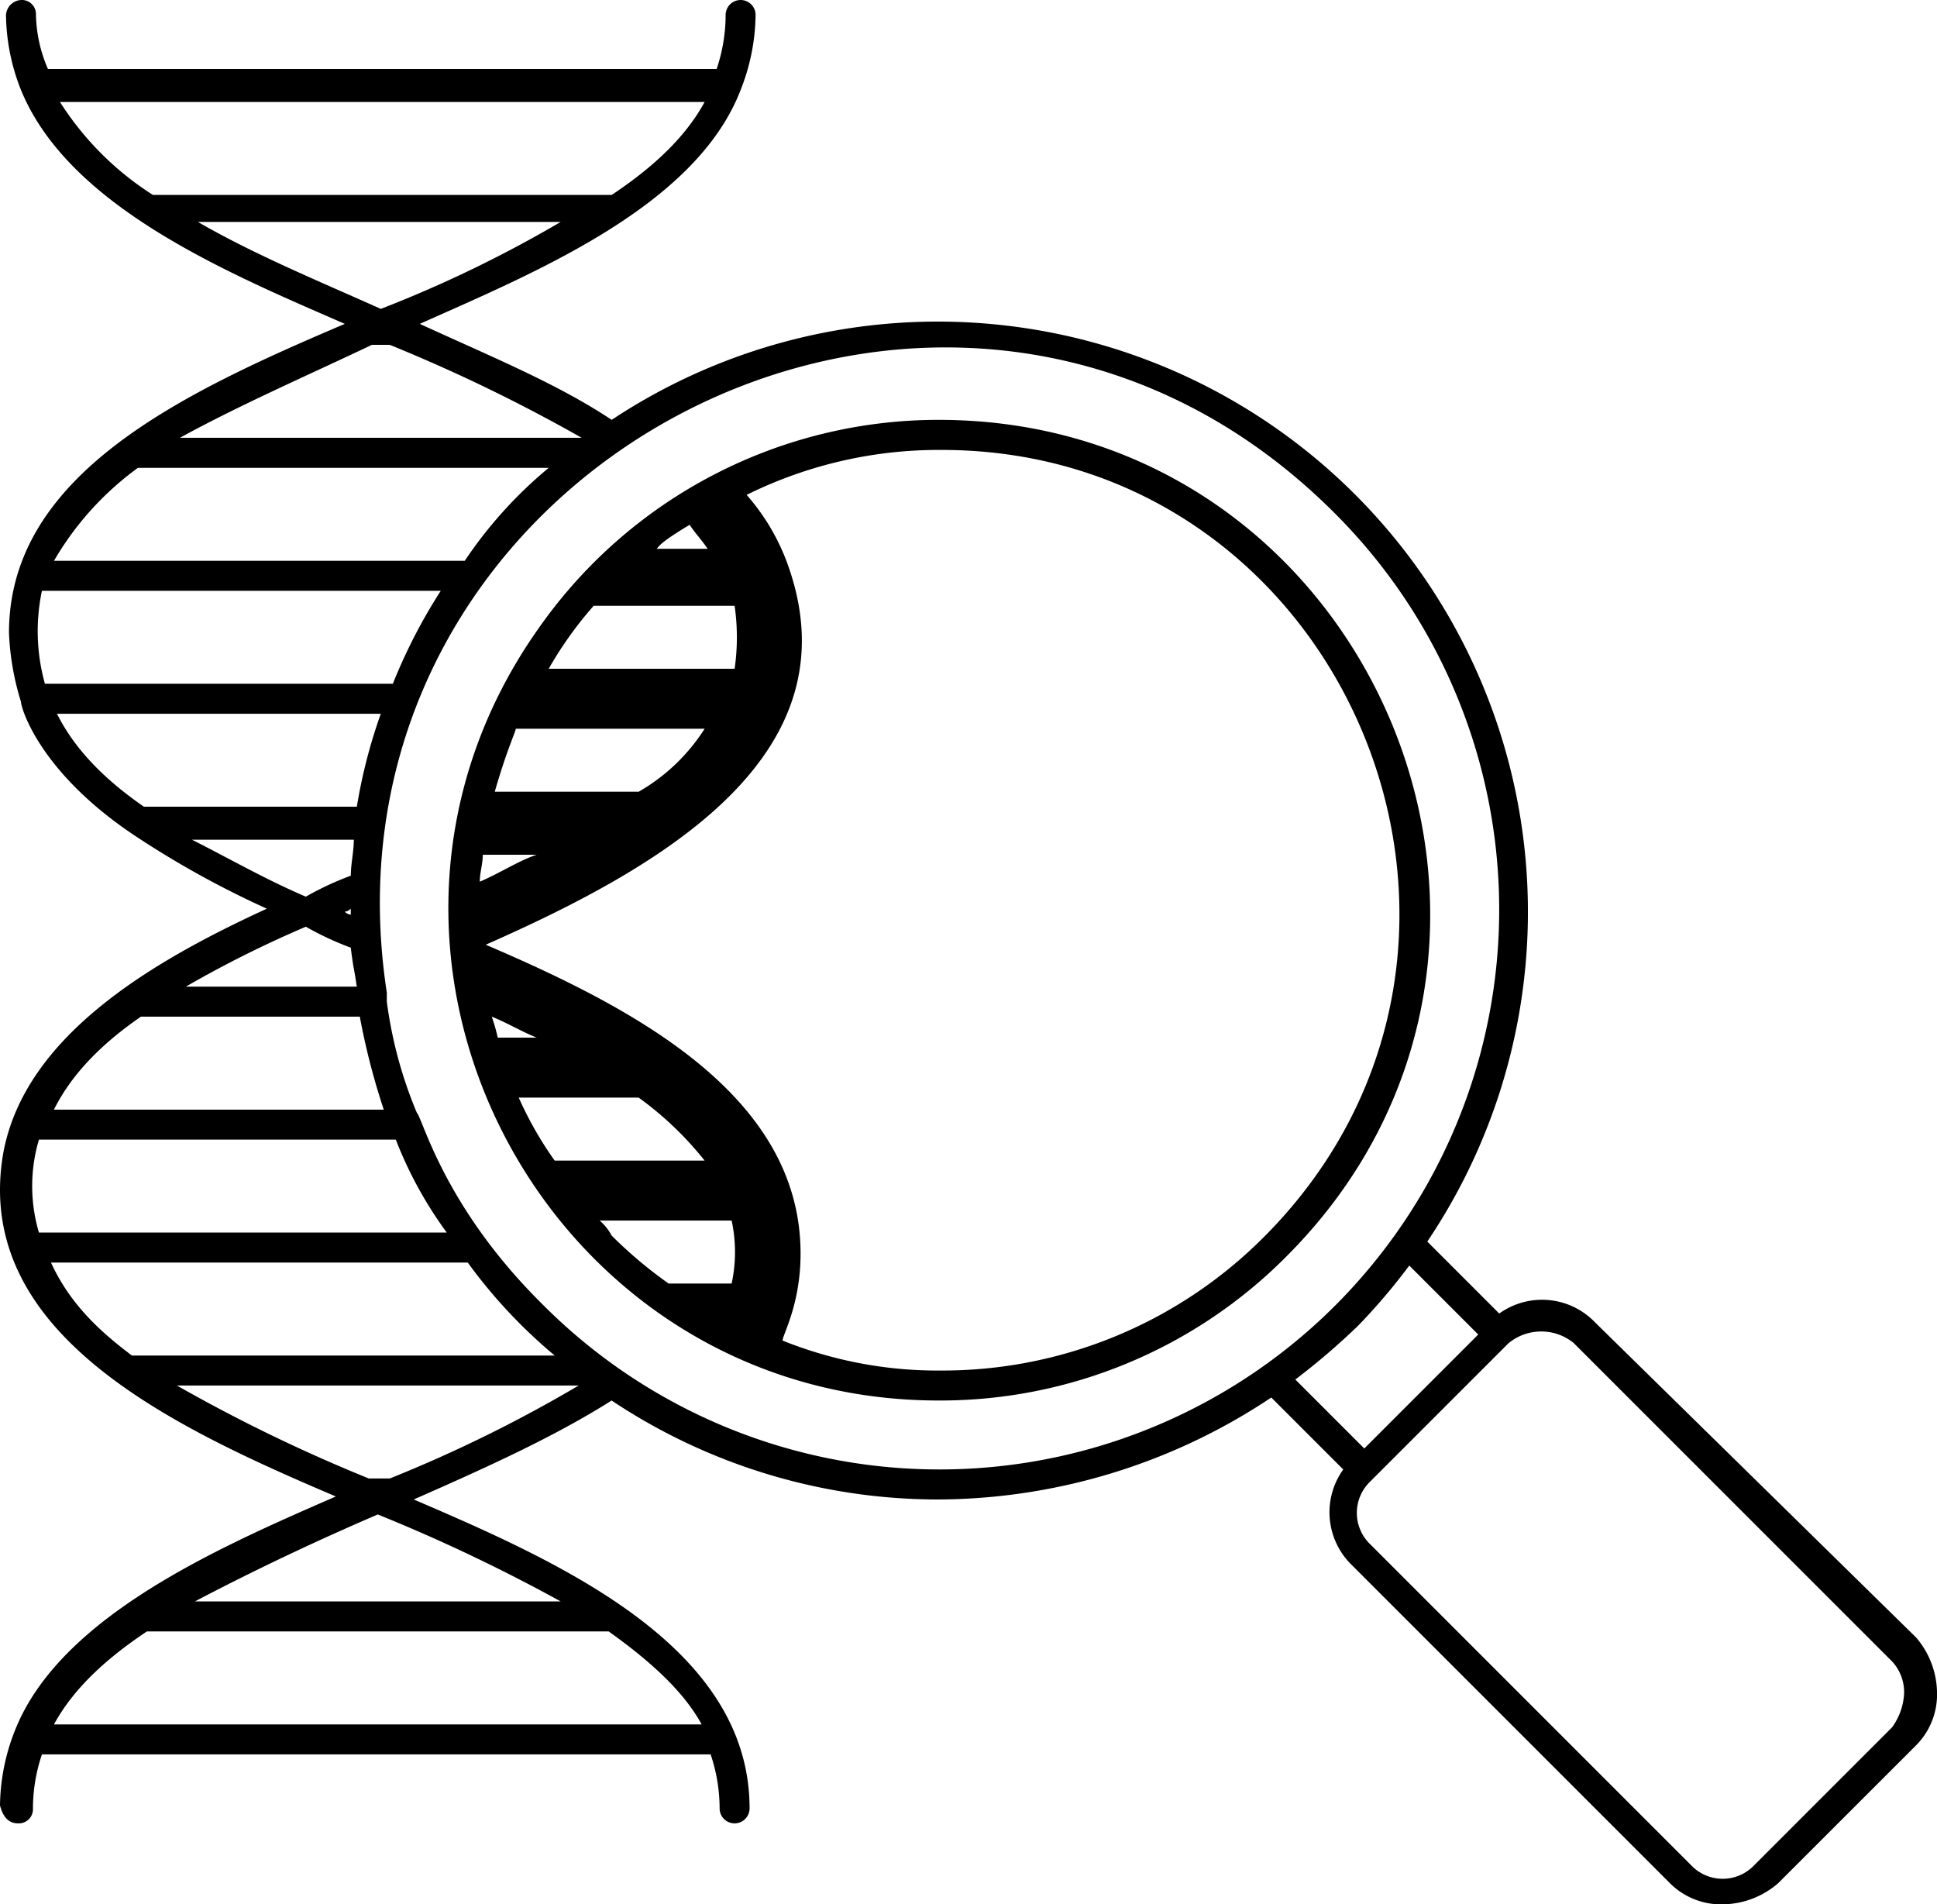 <svg xmlns="http://www.w3.org/2000/svg" width="194" height="190.697" viewBox="0 0 194 190.697"><g transform="translate(-1.7 -2.2)"><g transform="translate(1.7 2.2)"><path d="M5,183.287a17,17,0,0,1,.9-5.406H72.873a17,17,0,0,1,.9,5.406,1.5,1.5,0,0,0,3,0c0-16.217-18.92-24.625-33.635-30.932,7.508-3.3,14.115-6.306,19.82-9.91a58.952,58.952,0,0,0,32.734,9.91,60.472,60.472,0,0,0,33.334-10.211l7.207,7.207a7.355,7.355,0,0,0,.9,9.61l31.833,31.833a7.237,7.237,0,0,0,5.406,2.1,8.634,8.634,0,0,0,5.406-2.1L193.6,176.98a7.237,7.237,0,0,0,2.1-5.406,8.634,8.634,0,0,0-2.1-5.406l-32.133-31.533a7.355,7.355,0,0,0-9.61-.9l-7.207-7.207A59.11,59.11,0,0,0,62.963,44.243c-5.406-3.6-12.012-6.306-19.22-9.61,11.412-5.105,27.628-11.712,32.133-23.424h0a20.91,20.91,0,0,0,1.5-7.508,1.5,1.5,0,0,0-3,0,17.006,17.006,0,0,1-.9,5.406H6.5A14.344,14.344,0,0,1,5.3,3.7,1.419,1.419,0,0,0,3.8,2.2,1.609,1.609,0,0,0,2.3,3.7a20.91,20.91,0,0,0,1.5,7.508c4.8,11.712,20.721,18.319,32.433,23.424C20.019,41.541,2.6,49.649,2.6,65.565a26.625,26.625,0,0,0,1.2,6.907c0,.6,1.8,6.907,11.111,13.214h0a94.154,94.154,0,0,0,13.514,7.508C17.316,98.3,4.1,105.807,2,117.819c-3,18.019,17.118,27.328,33.334,34.235C23.623,157.16,7.706,164.067,3.2,175.479a20.91,20.91,0,0,0-1.5,7.508q.45,1.8,1.8,1.8A1.419,1.419,0,0,0,5,183.287Zm1.8-54.656H48.548a51.578,51.578,0,0,0,8.709,9.31H14.914C11.31,135.237,8.607,132.534,6.805,128.63Zm-.6-57.96a19.551,19.551,0,0,1-.3-9.31H45.846a54.612,54.612,0,0,0-4.8,9.31Zm-.6,45.647H41.341a40.388,40.388,0,0,0,5.105,9.31H5.6A16.362,16.362,0,0,1,5.6,116.318Zm1.5-3c1.8-3.6,4.8-6.607,8.709-9.31H37.737a69.866,69.866,0,0,0,2.4,9.31H7.106Zm29.731-19.52a1.048,1.048,0,0,1-.6-.3,1.049,1.049,0,0,0,.6-.3Zm0,3.3c.3,2.4.3,1.8.6,3.9H20.319A111.963,111.963,0,0,1,32.332,95,30.307,30.307,0,0,0,36.836,97.1Zm0-7.207a30.31,30.31,0,0,0-4.5,2.1c-4.2-1.8-7.808-3.9-11.412-5.706H37.137C37.137,87.488,36.836,88.689,36.836,89.89ZM19.418,140.943H59.66a138.978,138.978,0,0,1-18.92,9.31h-2.1A161.61,161.61,0,0,1,19.418,140.943Zm20.121,12.913a171.488,171.488,0,0,1,18.319,8.709H21.22C26.926,159.562,33.233,156.559,39.539,153.856Zm119.823-17.118L191.2,168.571a4.516,4.516,0,0,1,1.2,3.3,6.3,6.3,0,0,1-1.2,3.3l-13.814,13.814a4.351,4.351,0,0,1-6.307,0l-32.133-32.133a4.354,4.354,0,0,1,0-6.306l13.814-13.814a5.143,5.143,0,0,1,6.607,0Zm-16.517-7.808,6.907,6.907-11.412,11.412-6.907-6.907a69.429,69.429,0,0,0,6.306-5.406A61.287,61.287,0,0,0,142.846,128.931Zm-7.508-75.378a56.061,56.061,0,1,1-79.282,79.282l-.3-.3c-9.61-9.61-11.712-18.319-12.313-18.919a43.2,43.2,0,0,1-3-11.111v-.9C32.332,48.748,96.9,15.113,135.338,53.553Zm-95.5-20.421c-6.006-2.7-12.613-5.406-18.319-8.709H57.858A124.675,124.675,0,0,1,39.839,33.132Zm-.9,3.6h1.8a164.25,164.25,0,0,1,19.22,9.31H19.719C25.725,42.742,32.632,39.739,38.938,36.736ZM7.706,12.411H72.273c-1.8,3.3-4.8,6.306-9.31,9.31H17.016A30.241,30.241,0,0,1,7.706,12.411Zm7.808,36.638H56.657a43.386,43.386,0,0,0-8.409,9.31H7.106A30.418,30.418,0,0,1,15.514,49.048ZM7.406,73.674H39.839a53.086,53.086,0,0,0-2.4,9.31H16.115C12.211,80.28,9.208,77.277,7.406,73.674Zm9.009,91.895H62.663c4.2,3,7.508,6.006,9.31,9.31H7.106C8.907,171.575,11.911,168.571,16.415,165.568Z" transform="translate(-1.7 -2.2)"/><path d="M25.8,36.921c-23.124,32.433.3,77.48,39.941,77.48a48.825,48.825,0,0,0,34.836-14.415C131.511,69.054,109.288,16.2,65.743,16.2A48.878,48.878,0,0,0,25.8,36.921Zm5.406-2.1H45.322a22.158,22.158,0,0,1,0,6.306H26.7A37.774,37.774,0,0,1,31.207,34.819ZM23.7,84.07H35.712a33.513,33.513,0,0,1,6.607,6.307H27.3A36.047,36.047,0,0,1,23.7,84.07Zm-2.1-6.006a19.137,19.137,0,0,0-.6-2.1c1.5.6,3,1.5,4.5,2.1ZM19.8,62.448c0-.9.3-1.8.3-2.7H25.5C23.7,60.345,21.9,61.547,19.8,62.448Zm1.5-9.009c1.2-4.2,2.1-6.006,2.1-6.306h18.92a19.121,19.121,0,0,1-6.607,6.306ZM31.808,96.383H45.022a14.866,14.866,0,0,1,0,6.307H38.715a43.914,43.914,0,0,1-5.706-4.8A5.272,5.272,0,0,0,31.808,96.383Zm66.669,1.5A45.429,45.429,0,0,1,66.043,111.4a41.62,41.62,0,0,1-15.916-3c0-.6,1.8-3.6,1.8-8.709,0-15.916-16.817-24.625-31.533-30.932,17.718-7.808,36.938-18.919,30.331-37.839a21.674,21.674,0,0,0-4.2-7.207,43.341,43.341,0,0,1,19.52-4.5C106.585,19.2,127.306,68.754,98.477,97.884ZM40.817,26.711c.6.9,1.2,1.5,1.8,2.4H37.514C37.814,28.813,37.814,28.513,40.817,26.711Z" transform="translate(28.254 25.843)"/></g></g></svg>